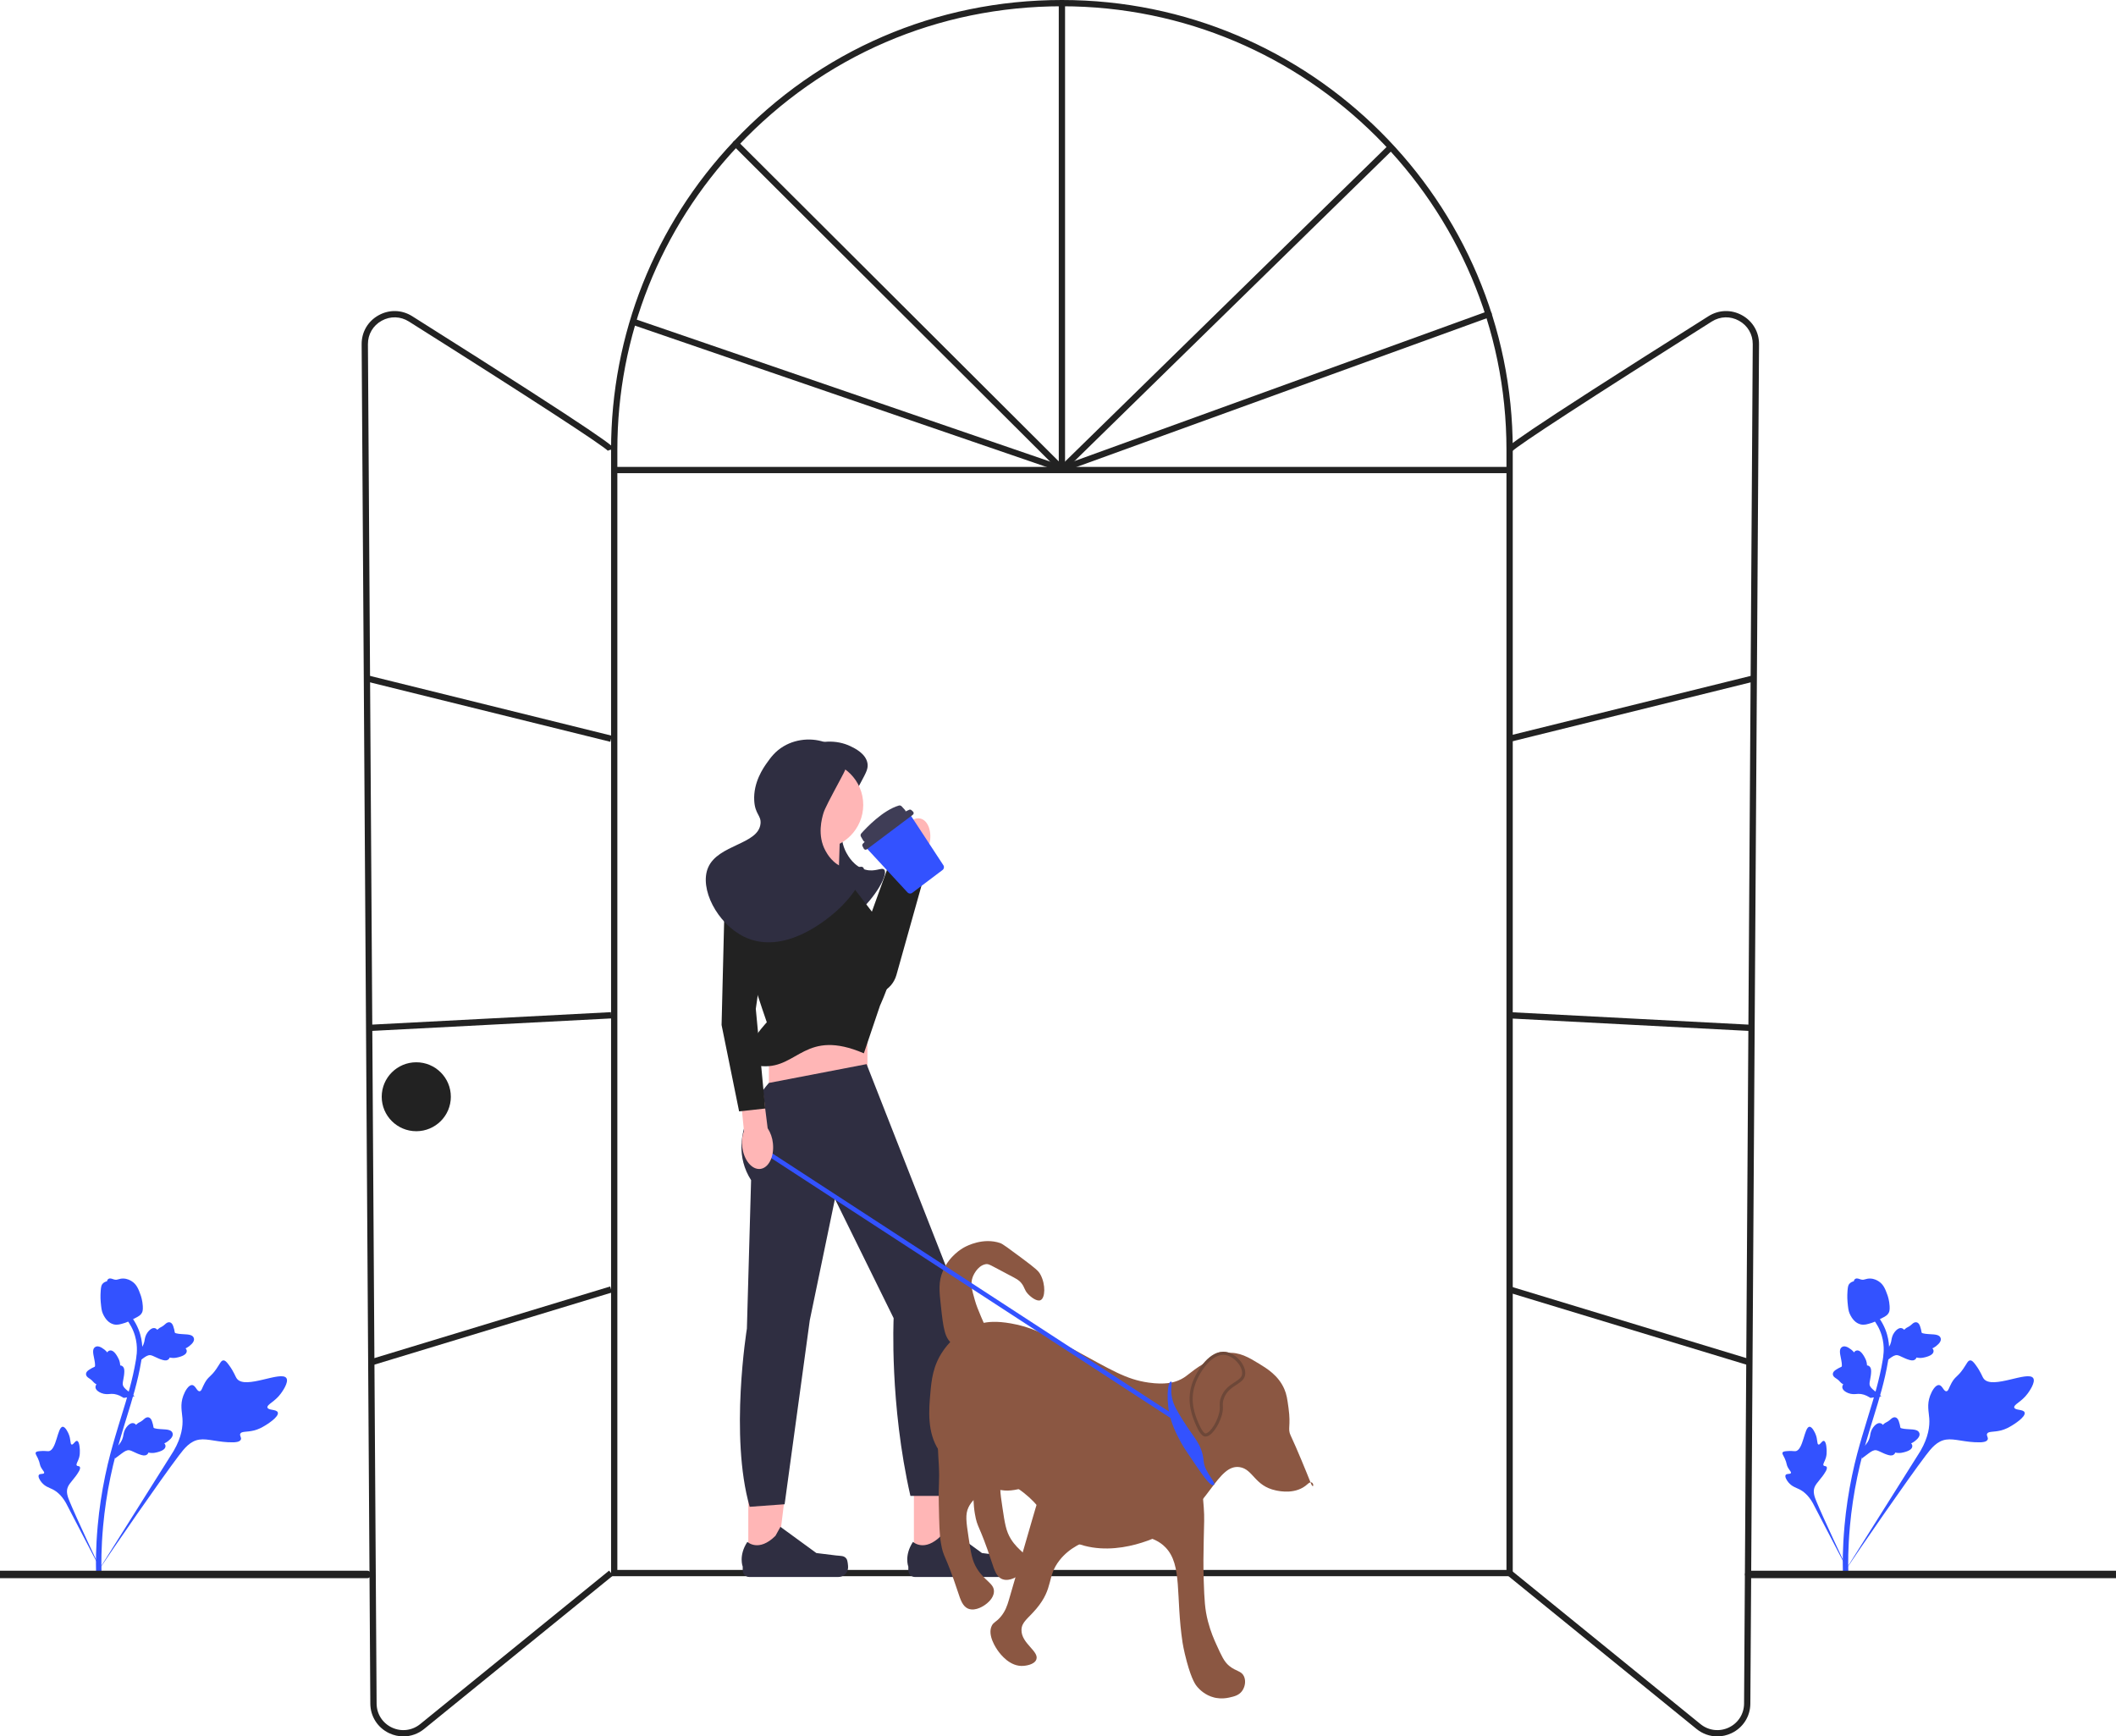 <svg width="340" height="279" viewBox="0 0 340 279" fill="none" xmlns="http://www.w3.org/2000/svg">
<g clip-path="url(#clip0_143_521)">
<path d="M325.316 226.951C325.137 226.406 323.782 226.646 323.652 226.158C323.522 225.671 324.822 225.264 325.82 223.893C326 223.646 327.133 222.088 326.698 221.433C325.874 220.191 320.142 223.284 318.765 221.549C318.463 221.168 318.339 220.514 317.44 219.297C317.082 218.813 316.852 218.579 316.578 218.586C316.188 218.596 316.049 219.082 315.437 219.962C314.52 221.281 314.189 221.115 313.584 222.197C313.135 222.999 313.082 223.512 312.759 223.542C312.301 223.585 312.112 222.586 311.552 222.547C310.981 222.507 310.41 223.495 310.127 224.266C309.595 225.714 309.924 226.82 309.997 227.923C310.076 229.121 309.89 230.875 308.585 233.127L296.271 252.694C298.916 248.705 306.422 237.828 309.447 233.838C310.32 232.686 311.258 231.529 312.702 231.312C314.092 231.102 315.784 231.788 318.145 231.749C318.421 231.744 319.188 231.721 319.375 231.315C319.529 230.98 319.146 230.688 319.286 230.373C319.473 229.95 320.314 230.132 321.46 229.851C322.269 229.653 322.818 229.326 323.29 229.044C323.433 228.959 325.554 227.678 325.316 226.951Z" fill="#3352FF"/>
<path d="M293.065 231.52C292.745 231.45 292.472 232.183 292.194 232.105C291.917 232.029 292.092 231.274 291.705 230.391C291.636 230.231 291.196 229.227 290.748 229.251C289.899 229.296 289.767 232.994 288.516 233.167C288.242 233.205 287.884 233.077 287.026 233.167C286.684 233.202 286.503 233.247 286.427 233.384C286.32 233.577 286.518 233.785 286.775 234.339C287.159 235.168 286.982 235.283 287.34 235.891C287.606 236.342 287.843 236.516 287.764 236.683C287.653 236.919 287.107 236.724 286.926 236.986C286.742 237.255 287.063 237.819 287.361 238.18C287.92 238.858 288.559 239.016 289.123 239.299C289.736 239.606 290.545 240.203 291.276 241.492L297.352 253.165C296.152 250.719 292.966 243.906 291.875 241.275C291.56 240.515 291.262 239.722 291.571 238.952C291.869 238.211 292.695 237.581 293.357 236.414C293.434 236.278 293.644 235.895 293.498 235.687C293.378 235.515 293.124 235.618 293.009 235.459C292.855 235.245 293.187 234.886 293.379 234.244C293.515 233.791 293.512 233.427 293.51 233.115C293.51 233.021 293.491 231.613 293.065 231.52Z" fill="#3352FF"/>
<path d="M299.126 234.368L299.317 232.609L299.435 232.499C299.977 231.988 300.316 231.447 300.443 230.89C300.463 230.801 300.479 230.712 300.495 230.62C300.558 230.259 300.637 229.809 300.985 229.342C301.18 229.082 301.696 228.494 302.229 228.7C302.372 228.753 302.469 228.846 302.537 228.945C302.554 228.928 302.571 228.911 302.589 228.892C302.819 228.669 302.98 228.588 303.135 228.509C303.254 228.449 303.377 228.386 303.585 228.22C303.676 228.148 303.749 228.082 303.811 228.027C303.998 227.861 304.236 227.666 304.564 227.743C304.91 227.838 305.029 228.168 305.108 228.386C305.249 228.776 305.293 229.044 305.321 229.222C305.332 229.286 305.344 229.36 305.353 229.383C305.429 229.574 306.382 229.624 306.74 229.644C307.546 229.688 308.244 229.726 308.411 230.276C308.532 230.67 308.281 231.099 307.644 231.586C307.446 231.738 307.248 231.843 307.075 231.921C307.181 232.021 307.266 232.157 307.271 232.343C307.283 232.782 306.831 233.119 305.929 233.346C305.705 233.403 305.403 233.479 305.008 233.46C304.823 233.45 304.66 233.422 304.521 233.395C304.5 233.474 304.462 233.556 304.394 233.634C304.193 233.863 303.869 233.922 303.428 233.793C302.942 233.657 302.558 233.474 302.22 233.312C301.924 233.172 301.668 233.051 301.454 233.019C301.056 232.963 300.685 233.208 300.24 233.535L299.126 234.368Z" fill="#3352FF"/>
<path d="M302.305 224.351L300.551 224.613L300.414 224.528C299.781 224.135 299.17 223.945 298.598 223.963C298.507 223.966 298.416 223.974 298.323 223.982C297.957 224.012 297.501 224.05 296.959 223.832C296.658 223.71 295.957 223.361 296.021 222.796C296.036 222.644 296.102 222.527 296.18 222.437C296.16 222.425 296.139 222.412 296.116 222.399C295.842 222.234 295.722 222.099 295.606 221.97C295.517 221.87 295.426 221.768 295.212 221.609C295.118 221.539 295.036 221.486 294.967 221.44C294.759 221.302 294.509 221.121 294.501 220.786C294.505 220.427 294.795 220.229 294.986 220.097C295.329 219.863 295.577 219.753 295.743 219.68C295.803 219.653 295.871 219.623 295.891 219.609C296.057 219.487 295.863 218.555 295.793 218.204C295.63 217.415 295.49 216.733 295.981 216.431C296.333 216.215 296.813 216.348 297.447 216.839C297.644 216.992 297.796 217.157 297.915 217.303C297.986 217.175 298.096 217.059 298.275 217.007C298.698 216.885 299.139 217.235 299.588 218.048C299.701 218.249 299.85 218.521 299.932 218.907C299.97 219.088 299.984 219.253 299.994 219.393C300.075 219.393 300.164 219.409 300.257 219.455C300.531 219.591 300.669 219.889 300.656 220.347C300.648 220.85 300.567 221.267 300.497 221.635C300.435 221.956 300.383 222.233 300.406 222.448C300.453 222.846 300.785 223.142 301.214 223.488L302.305 224.351Z" fill="#3352FF"/>
<path d="M302.541 219.097L302.732 217.339L302.849 217.228C303.391 216.717 303.73 216.176 303.858 215.619C303.878 215.531 303.893 215.441 303.909 215.35C303.973 214.988 304.052 214.539 304.4 214.072C304.595 213.812 305.111 213.224 305.643 213.429C305.787 213.483 305.884 213.576 305.951 213.674C305.968 213.657 305.986 213.64 306.004 213.622C306.234 213.399 306.395 213.317 306.55 213.239C306.669 213.178 306.792 213.116 307 212.95C307.091 212.877 307.164 212.812 307.226 212.757C307.412 212.59 307.651 212.396 307.978 212.473C308.325 212.567 308.444 212.897 308.523 213.116C308.664 213.505 308.707 213.773 308.736 213.951C308.746 214.016 308.758 214.089 308.767 214.113C308.843 214.304 309.796 214.353 310.155 214.374C310.961 214.417 311.658 214.455 311.826 215.005C311.946 215.399 311.696 215.829 311.059 216.316C310.861 216.468 310.663 216.572 310.49 216.65C310.596 216.75 310.681 216.887 310.686 217.072C310.698 217.511 310.246 217.848 309.344 218.076C309.119 218.133 308.818 218.208 308.423 218.189C308.237 218.18 308.074 218.152 307.936 218.125C307.915 218.204 307.877 218.286 307.809 218.364C307.608 218.593 307.283 218.651 306.843 218.522C306.357 218.387 305.973 218.203 305.634 218.042C305.338 217.901 305.083 217.781 304.869 217.748C304.471 217.693 304.099 217.938 303.655 218.264L302.541 219.097Z" fill="#3352FF"/>
<path d="M296.854 252.794L296.544 252.488L296.113 252.443C296.115 252.402 296.112 252.308 296.109 252.16C296.092 251.351 296.041 248.889 296.384 245.106C296.624 242.465 297.025 239.784 297.576 237.137C298.128 234.485 298.701 232.512 299.161 230.927C299.509 229.731 299.859 228.596 300.201 227.491C301.114 224.539 301.976 221.75 302.51 218.57C302.63 217.86 302.878 216.381 302.37 214.637C302.075 213.625 301.571 212.673 300.869 211.807L301.548 211.261C302.322 212.217 302.88 213.272 303.207 214.395C303.77 216.33 303.5 217.94 303.37 218.714C302.827 221.951 301.956 224.766 301.034 227.747C300.694 228.848 300.344 229.977 299.998 231.168C299.543 232.739 298.975 234.695 298.43 237.313C297.885 239.928 297.489 242.576 297.252 245.184C296.913 248.919 296.964 251.345 296.98 252.142C296.989 252.567 296.991 252.656 296.854 252.794Z" fill="#3352FF"/>
<path d="M299.008 212.808C298.973 212.8 298.938 212.792 298.903 212.781C298.187 212.581 297.613 211.999 297.196 211.053C297.001 210.607 296.955 210.139 296.863 209.204C296.849 209.06 296.785 208.331 296.863 207.365C296.914 206.734 296.982 206.48 297.155 206.281C297.346 206.059 297.604 205.932 297.876 205.868C297.883 205.785 297.911 205.703 297.965 205.626C298.189 205.304 298.564 205.436 298.768 205.505C298.87 205.542 298.998 205.588 299.142 205.612C299.368 205.651 299.503 205.612 299.707 205.553C299.902 205.496 300.145 205.426 300.481 205.432C301.143 205.441 301.633 205.738 301.795 205.836C302.647 206.346 302.941 207.16 303.281 208.103C303.348 208.292 303.573 208.975 303.625 209.855C303.663 210.489 303.579 210.749 303.484 210.935C303.289 211.316 302.99 211.493 302.248 211.866C301.472 212.256 301.083 212.451 300.764 212.552C300.022 212.784 299.556 212.93 299.008 212.808Z" fill="#3352FF"/>
<path d="M44.637 226.951C44.458 226.406 43.103 226.646 42.973 226.158C42.843 225.671 44.144 225.264 45.141 223.893C45.321 223.646 46.454 222.088 46.019 221.433C45.195 220.191 39.463 223.284 38.087 221.549C37.785 221.168 37.66 220.514 36.761 219.297C36.403 218.813 36.173 218.579 35.899 218.586C35.51 218.596 35.37 219.082 34.758 219.962C33.841 221.281 33.51 221.115 32.905 222.197C32.457 222.999 32.404 223.512 32.08 223.542C31.622 223.585 31.433 222.586 30.873 222.547C30.302 222.507 29.731 223.495 29.448 224.266C28.916 225.714 29.245 226.82 29.318 227.923C29.398 229.121 29.212 230.875 27.906 233.127L15.593 252.694C18.237 248.705 25.744 237.828 28.768 233.838C29.641 232.686 30.579 231.529 32.023 231.312C33.414 231.102 35.105 231.788 37.466 231.749C37.742 231.744 38.51 231.721 38.696 231.315C38.851 230.98 38.467 230.688 38.607 230.373C38.794 229.95 39.635 230.132 40.782 229.851C41.59 229.653 42.139 229.326 42.611 229.044C42.754 228.959 44.875 227.678 44.637 226.951Z" fill="#3352FF"/>
<path d="M12.386 231.52C12.066 231.45 11.793 232.183 11.515 232.105C11.239 232.029 11.413 231.274 11.026 230.391C10.957 230.231 10.517 229.227 10.069 229.251C9.221 229.296 9.088 232.994 7.837 233.167C7.563 233.205 7.205 233.077 6.347 233.167C6.005 233.202 5.824 233.247 5.748 233.384C5.641 233.577 5.84 233.785 6.096 234.339C6.481 235.168 6.304 235.283 6.661 235.891C6.927 236.342 7.164 236.516 7.085 236.683C6.974 236.919 6.428 236.724 6.247 236.986C6.063 237.255 6.384 237.819 6.682 238.18C7.241 238.858 7.88 239.016 8.444 239.299C9.057 239.606 9.866 240.203 10.598 241.492L16.674 253.165C15.474 250.719 12.287 243.906 11.196 241.275C10.881 240.515 10.583 239.722 10.892 238.952C11.19 238.211 12.016 237.581 12.678 236.414C12.755 236.278 12.965 235.895 12.819 235.687C12.699 235.515 12.445 235.618 12.33 235.459C12.176 235.245 12.508 234.886 12.7 234.244C12.836 233.791 12.834 233.427 12.831 233.115C12.831 233.021 12.812 231.613 12.386 231.52Z" fill="#3352FF"/>
<path d="M18.448 234.368L18.639 232.609L18.756 232.499C19.298 231.988 19.637 231.447 19.764 230.89C19.784 230.801 19.8 230.712 19.816 230.62C19.879 230.259 19.958 229.809 20.306 229.342C20.502 229.082 21.018 228.494 21.55 228.7C21.694 228.753 21.79 228.846 21.858 228.945C21.875 228.928 21.892 228.911 21.91 228.892C22.14 228.669 22.301 228.588 22.456 228.509C22.575 228.449 22.698 228.386 22.906 228.22C22.997 228.148 23.07 228.082 23.132 228.027C23.319 227.861 23.558 227.666 23.885 227.743C24.232 227.838 24.351 228.168 24.429 228.386C24.57 228.776 24.614 229.044 24.642 229.222C24.653 229.286 24.665 229.36 24.674 229.383C24.75 229.574 25.703 229.624 26.061 229.644C26.867 229.688 27.565 229.726 27.732 230.276C27.853 230.67 27.602 231.099 26.965 231.586C26.767 231.738 26.569 231.843 26.396 231.921C26.503 232.021 26.587 232.157 26.592 232.343C26.604 232.782 26.152 233.119 25.25 233.346C25.026 233.403 24.724 233.479 24.329 233.46C24.144 233.45 23.981 233.422 23.842 233.395C23.821 233.474 23.783 233.556 23.715 233.634C23.514 233.863 23.19 233.922 22.75 233.793C22.264 233.657 21.88 233.474 21.541 233.312C21.245 233.172 20.99 233.051 20.775 233.019C20.377 232.963 20.006 233.208 19.561 233.535L18.448 234.368Z" fill="#3352FF"/>
<path d="M21.626 224.351L19.872 224.613L19.735 224.528C19.102 224.135 18.491 223.945 17.919 223.963C17.828 223.966 17.737 223.974 17.645 223.982C17.278 224.012 16.822 224.05 16.281 223.832C15.979 223.71 15.278 223.361 15.342 222.796C15.358 222.644 15.423 222.527 15.502 222.437C15.481 222.425 15.46 222.412 15.437 222.399C15.163 222.234 15.043 222.099 14.927 221.97C14.838 221.87 14.747 221.768 14.533 221.609C14.44 221.539 14.357 221.486 14.288 221.44C14.08 221.302 13.83 221.121 13.822 220.786C13.826 220.427 14.116 220.229 14.308 220.097C14.65 219.863 14.899 219.753 15.064 219.68C15.124 219.653 15.192 219.623 15.213 219.609C15.378 219.487 15.185 218.555 15.114 218.204C14.951 217.415 14.811 216.733 15.303 216.431C15.654 216.215 16.134 216.348 16.768 216.839C16.965 216.992 17.117 217.157 17.237 217.303C17.307 217.175 17.418 217.059 17.596 217.007C18.019 216.885 18.46 217.235 18.91 218.048C19.022 218.249 19.172 218.521 19.253 218.907C19.291 219.088 19.305 219.253 19.315 219.393C19.396 219.393 19.486 219.409 19.578 219.455C19.852 219.591 19.991 219.889 19.977 220.347C19.969 220.85 19.888 221.267 19.818 221.635C19.756 221.956 19.705 222.233 19.727 222.448C19.774 222.846 20.106 223.142 20.535 223.488L21.626 224.351Z" fill="#3352FF"/>
<path d="M21.863 219.097L22.053 217.339L22.171 217.228C22.713 216.717 23.052 216.176 23.179 215.619C23.199 215.531 23.215 215.441 23.231 215.35C23.294 214.988 23.373 214.539 23.721 214.072C23.916 213.812 24.433 213.224 24.965 213.429C25.108 213.483 25.205 213.576 25.273 213.674C25.29 213.657 25.307 213.64 25.326 213.622C25.555 213.399 25.716 213.317 25.871 213.239C25.99 213.178 26.113 213.116 26.321 212.95C26.412 212.877 26.485 212.812 26.547 212.757C26.734 212.59 26.973 212.396 27.3 212.473C27.647 212.567 27.765 212.897 27.844 213.116C27.985 213.505 28.029 213.773 28.057 213.951C28.068 214.016 28.08 214.089 28.089 214.113C28.165 214.304 29.118 214.353 29.476 214.374C30.282 214.417 30.98 214.455 31.147 215.005C31.268 215.399 31.017 215.829 30.38 216.316C30.182 216.468 29.984 216.572 29.811 216.65C29.917 216.75 30.002 216.887 30.007 217.072C30.019 217.511 29.567 217.848 28.665 218.076C28.441 218.133 28.139 218.208 27.744 218.189C27.559 218.18 27.396 218.152 27.257 218.125C27.236 218.204 27.198 218.286 27.13 218.364C26.929 218.593 26.605 218.651 26.165 218.522C25.678 218.387 25.294 218.203 24.956 218.042C24.66 217.901 24.404 217.781 24.19 217.748C23.792 217.693 23.421 217.938 22.976 218.264L21.863 219.097Z" fill="#3352FF"/>
<path d="M16.175 252.794L15.865 252.488L15.434 252.443C15.436 252.402 15.433 252.308 15.43 252.16C15.413 251.351 15.362 248.889 15.705 245.106C15.945 242.465 16.347 239.784 16.898 237.137C17.45 234.485 18.022 232.512 18.483 230.927C18.83 229.731 19.18 228.596 19.522 227.491C20.436 224.539 21.298 221.75 21.831 218.57C21.951 217.86 22.199 216.381 21.691 214.637C21.396 213.625 20.892 212.673 20.191 211.807L20.869 211.261C21.643 212.217 22.201 213.272 22.528 214.395C23.091 216.33 22.821 217.94 22.691 218.714C22.148 221.951 21.277 224.766 20.355 227.747C20.015 228.848 19.665 229.977 19.32 231.168C18.864 232.739 18.296 234.695 17.751 237.313C17.206 239.928 16.81 242.576 16.573 245.184C16.234 248.919 16.285 251.345 16.301 252.142C16.31 252.567 16.312 252.656 16.175 252.794Z" fill="#3352FF"/>
<path d="M18.329 212.808C18.294 212.8 18.259 212.792 18.224 212.781C17.508 212.581 16.934 211.999 16.517 211.053C16.322 210.607 16.276 210.139 16.184 209.204C16.17 209.06 16.106 208.331 16.184 207.365C16.235 206.734 16.303 206.48 16.476 206.281C16.667 206.059 16.925 205.932 17.197 205.868C17.205 205.785 17.232 205.703 17.286 205.626C17.51 205.304 17.886 205.436 18.089 205.505C18.192 205.542 18.319 205.588 18.463 205.612C18.689 205.651 18.824 205.612 19.028 205.553C19.223 205.496 19.466 205.426 19.802 205.432C20.464 205.441 20.954 205.738 21.116 205.836C21.968 206.346 22.262 207.16 22.602 208.103C22.67 208.292 22.894 208.975 22.946 209.855C22.984 210.489 22.901 210.749 22.805 210.935C22.61 211.316 22.311 211.493 21.569 211.866C20.794 212.256 20.404 212.451 20.086 212.552C19.343 212.784 18.878 212.93 18.329 212.808Z" fill="#3352FF"/>
<path d="M280.386 252.979C280.386 253.312 280.654 253.578 280.987 253.578H361.399C361.732 253.578 362 253.312 362 252.979C362 252.647 361.732 252.38 361.399 252.38H280.987C280.654 252.38 280.386 252.647 280.386 252.979Z" fill="#222222"/>
<path d="M-22 252.979C-22 253.312 -21.732 253.578 -21.399 253.578H59.013C59.346 253.578 59.614 253.312 59.614 252.979C59.614 252.647 59.346 252.38 59.013 252.38H-21.399C-21.732 252.38 -22 252.647 -22 252.979Z" fill="#222222"/>
<path d="M243.069 253.257H98.187V72.251C98.187 53.775 105.175 36.194 117.864 22.745C131.704 8.078 150.442 0 170.628 0C210.572 0 243.069 32.412 243.069 72.251V253.257ZM99.196 252.25H242.06V72.251C242.06 32.967 210.016 1.007 170.628 1.007C150.724 1.007 132.246 8.972 118.599 23.435C106.087 36.696 99.196 54.033 99.196 72.251V252.25Z" fill="#222222"/>
<path d="M170.628 75.852C170.497 75.852 170.368 75.801 170.271 75.705L117.875 23.446C117.678 23.25 117.678 22.931 117.875 22.734C118.072 22.538 118.392 22.538 118.589 22.734L170.123 74.133V0.503C170.123 0.225 170.349 0 170.628 0C170.907 0 171.133 0.225 171.133 0.503V75.349C171.133 75.552 171.01 75.736 170.821 75.814C170.759 75.84 170.693 75.852 170.628 75.852Z" fill="#222222"/>
<path d="M223.163 23.26L170.28 74.995L170.987 75.714L223.87 23.979L223.163 23.26Z" fill="#222222"/>
<path d="M242.565 75.021H98.692V76.028H242.565V75.021Z" fill="#222222"/>
<path d="M275.937 279C274.746 279 273.572 278.594 272.601 277.806L242.246 253.144L242.883 252.363L273.238 277.025C274.531 278.075 276.27 278.286 277.777 277.578C279.284 276.869 280.227 275.396 280.238 273.735L281.632 55.305C281.643 53.715 280.817 52.306 279.424 51.535C278.033 50.764 276.398 50.811 275.053 51.66C255.659 63.891 243.674 71.686 242.992 72.51C242.994 72.508 243.033 72.46 243.055 72.374L242.075 72.129C242.165 71.771 242.332 71.105 274.513 50.809C276.176 49.76 278.194 49.703 279.914 50.654C281.635 51.607 282.655 53.347 282.642 55.311L281.247 273.741C281.234 275.794 280.069 277.613 278.207 278.489C277.478 278.831 276.704 279 275.937 279Z" fill="#222222"/>
<path d="M242.712 206.708L242.417 207.672L280.945 219.373L281.24 218.41L242.712 206.708Z" fill="#222222"/>
<path d="M242.591 162.629L242.538 163.635L281.066 165.649L281.119 164.643L242.591 162.629Z" fill="#222222"/>
<path d="M281.673 108.509L242.443 118.212L242.686 119.19L281.916 109.487L281.673 108.509Z" fill="#222222"/>
<path d="M64.814 279C64.047 279 63.274 278.831 62.544 278.489C60.682 277.613 59.517 275.794 59.504 273.741L58.109 55.311C58.097 53.347 59.117 51.607 60.838 50.654C62.557 49.702 64.576 49.761 66.239 50.809C98.42 71.105 98.587 71.771 98.677 72.129L97.697 72.374C97.719 72.46 97.758 72.508 97.76 72.51C97.078 71.686 85.093 63.891 65.699 51.66C64.353 50.811 62.719 50.765 61.328 51.535C59.934 52.306 59.109 53.715 59.119 55.305L60.514 273.735C60.525 275.396 61.467 276.869 62.975 277.578C64.483 278.287 66.221 278.074 67.513 277.025L97.868 252.363L98.505 253.144L68.15 277.806C67.18 278.594 66.005 279 64.814 279Z" fill="#222222"/>
<path d="M98.039 206.707L59.512 218.411L59.806 219.375L98.334 207.67L98.039 206.707Z" fill="#222222"/>
<path d="M98.16 162.631L59.632 164.641L59.685 165.647L98.213 163.637L98.16 162.631Z" fill="#222222"/>
<path d="M59.079 108.509L58.836 109.486L98.065 119.19L98.308 118.213L59.079 108.509Z" fill="#222222"/>
<path d="M66.888 181.761C69.955 181.761 72.441 179.282 72.441 176.223C72.441 173.164 69.955 170.684 66.888 170.684C63.821 170.684 61.335 173.164 61.335 176.223C61.335 179.282 63.821 181.761 66.888 181.761Z" fill="#222222"/>
<path d="M123.548 182.066H139.38V161.908H123.548V182.066Z" fill="#FFB6B6"/>
<path d="M138.369 125.625C139.171 124.122 139.547 123.468 139.38 122.601C139.086 121.079 137.381 120.251 136.685 119.914C134.45 118.829 131.553 118.894 129.274 120.25C127.905 121.064 127.174 122.097 126.58 122.937C126.047 123.69 124.39 126.032 124.559 128.984C124.685 131.201 125.702 131.339 125.569 132.68C125.236 136.047 118.749 135.999 117.148 139.735C115.704 143.104 118.598 148.702 122.874 150.822C129.385 154.049 136.433 147.893 137.695 146.79C140.736 144.134 142.747 140.479 142.074 139.735C141.68 139.3 140.643 140.169 139.043 139.735C137.218 139.24 136.25 137.482 136.011 137.047C134.63 134.538 135.44 131.793 135.674 131C135.892 130.263 136.718 128.717 138.369 125.625Z" fill="#2F2E41"/>
<path d="M146.847 250.627L151.464 250.626L153.66 232.867L146.847 232.867L146.847 250.627Z" fill="#FFB6B6"/>
<path d="M162.664 250.522C162.807 250.764 162.883 251.543 162.883 251.824C162.883 252.687 162.182 253.386 161.316 253.386H147.02C146.43 253.386 145.951 252.909 145.951 252.32V251.727C145.951 251.727 145.244 249.943 146.7 247.743C146.7 247.743 148.51 249.465 151.214 246.768L152.011 245.328L157.783 249.538L160.983 249.931C161.683 250.017 162.304 249.917 162.664 250.522Z" fill="#2F2E41"/>
<path d="M120.237 250.627L124.853 250.626L127.049 232.867L120.236 232.867L120.237 250.627Z" fill="#FFB6B6"/>
<path d="M136.053 250.522C136.197 250.764 136.273 251.543 136.273 251.824C136.273 252.687 135.571 253.386 134.706 253.386H120.41C119.819 253.386 119.341 252.909 119.341 252.32V251.727C119.341 251.727 118.633 249.943 120.089 247.743C120.089 247.743 121.899 249.465 124.603 246.768L125.401 245.328L131.173 249.538L134.372 249.931C135.072 250.017 135.693 249.917 136.053 250.522Z" fill="#2F2E41"/>
<path d="M135.001 133.016L134.664 143.431L122.537 145.11L128.769 130.971L135.001 133.016Z" fill="#FFB6B6"/>
<path d="M131.632 136.376C135.539 136.376 138.706 133.217 138.706 129.32C138.706 125.424 135.539 122.265 131.632 122.265C127.725 122.265 124.558 125.424 124.558 129.32C124.558 133.217 127.725 136.376 131.632 136.376Z" fill="#FFB6B6"/>
<path d="M123.548 174.003C123.548 174.003 115.969 182.234 120.685 189.625L120.011 213.478C120.011 213.478 117.205 230.757 120.461 242.107L126.074 241.699L130.116 212.134L134.158 192.649L143.59 211.798C143.59 211.798 142.916 225.573 146.285 240.355H153.695L153.022 206.087L139.243 170.983L123.548 174.003Z" fill="#2F2E41"/>
<path d="M134.664 139.399L134.156 139.215L127.253 136.711C127.253 136.711 118.495 143.431 118.495 147.126C118.495 150.822 123.211 164.26 123.211 164.26C123.211 164.26 116.811 170.979 122.537 171.315C128.264 171.651 129.376 165.212 138.807 169.244L141.401 161.572C141.401 161.572 145.443 152.837 143.422 150.822L134.664 139.399Z" fill="#222222"/>
<path d="M144.844 134.58C145.262 132.623 146.614 131.253 147.862 131.519C149.11 131.785 149.782 133.586 149.363 135.543C149.207 136.327 148.864 137.062 148.364 137.687L146.486 145.953L143.211 145.204L144.878 136.944C144.678 136.17 144.666 135.359 144.844 134.58Z" fill="#FFB6B6"/>
<path d="M122.759 143.158L137.864 152.651L143.328 137.538L148.987 139.023L144.04 156.651C143.332 159.174 140.573 160.514 138.145 159.514L117.409 150.969L122.759 143.158Z" fill="#222222"/>
<path d="M145.823 143.395L139.229 136.263C139.122 136.147 139.069 135.991 139.082 135.834C139.096 135.677 139.175 135.532 139.301 135.436L145.438 130.751C145.562 130.656 145.721 130.617 145.875 130.643C146.029 130.67 146.166 130.759 146.251 130.89L151.586 139.029C151.748 139.276 151.69 139.607 151.455 139.785L146.577 143.462C146.527 143.499 146.473 143.527 146.418 143.546C146.212 143.616 145.978 143.563 145.823 143.395Z" fill="#3352FF"/>
<path d="M138.641 135.571C138.716 135.492 138.816 135.387 138.938 135.263C138.846 135.228 138.765 135.163 138.711 135.071L138.339 134.432C138.242 134.266 138.263 134.057 138.39 133.914C139.15 133.058 141.835 130.198 144.425 129.434C144.588 129.386 144.763 129.437 144.877 129.562L145.402 130.133C145.467 130.203 145.504 130.289 145.516 130.376C145.706 130.284 145.899 130.195 146.093 130.111C146.215 130.058 146.357 130.084 146.454 130.173L146.7 130.398C146.856 130.54 146.843 130.789 146.675 130.916L139.292 136.464C139.124 136.591 138.883 136.535 138.787 136.348L138.587 135.955C138.522 135.828 138.544 135.675 138.641 135.571Z" fill="#3F3D56"/>
<path d="M193.419 219.096C191.021 220.538 190.785 221.219 189.332 221.814C188.597 222.115 187.221 222.529 184.565 222.153C180.905 221.636 178.649 220.162 172.305 216.719C167.781 214.263 165.569 213.189 162.43 212.643C160.077 212.234 158.71 212.383 157.662 212.643C154.006 213.551 152.01 216.363 151.533 217.059C149.88 219.461 149.671 221.808 149.489 223.851C149.26 226.425 148.929 230.145 150.851 233.022C153.261 236.627 156.617 235.029 162.43 238.456C168.855 242.244 167.78 245.979 172.987 247.966C179.649 250.509 186.901 246.49 187.289 246.268C194.187 242.323 195.598 235.163 199.208 235.739C201.365 236.083 201.58 238.754 204.997 239.475C205.637 239.61 208.268 240.166 210.105 238.456C211.234 237.406 211.199 239.757 210.616 238.286C209.868 236.398 208.358 232.712 207.381 230.644C206.859 229.54 207.447 229.199 207.041 226.229C206.842 224.778 206.741 224.046 206.359 223.172C205.413 221.007 203.575 219.889 202.273 219.096C200.689 218.133 199.131 217.185 197.165 217.398C196.039 217.52 195.166 218.046 193.419 219.096Z" fill="#8B5742"/>
<path d="M151.873 227.248C151.269 227.742 151.125 228.742 150.851 230.644C150.598 232.404 150.752 233.484 150.851 235.399C151 238.275 150.766 238.007 150.851 241.853C150.922 245.017 150.957 246.599 151.192 247.966C151.614 250.425 151.838 249.48 153.916 255.778C154.338 257.056 154.674 258.141 155.619 258.495C156.803 258.94 158.168 257.947 158.343 257.816C158.63 257.602 159.642 256.845 159.705 255.778C159.786 254.424 158.249 254.08 156.981 252.042C156.19 250.769 155.999 249.495 155.619 246.947C155.257 244.524 155.076 243.313 155.619 242.192C156.609 240.148 158.875 239.514 159.024 239.475C160.38 239.118 160.819 239.624 162.43 239.475C163.937 239.336 166.42 238.629 166.857 237.437C168.055 234.172 154.759 224.89 151.873 227.248Z" fill="#8B5742"/>
<path d="M157.322 222.493C156.718 222.986 156.574 223.987 156.3 225.889C156.047 227.649 156.201 228.729 156.3 230.644C156.449 233.519 156.214 233.252 156.3 237.098C156.371 240.262 156.406 241.844 156.641 243.211C157.062 245.67 157.287 244.725 159.365 251.023C159.786 252.301 160.122 253.386 161.068 253.74C162.252 254.185 163.617 253.192 163.792 253.061C164.079 252.846 165.091 252.09 165.154 251.023C165.235 249.669 163.697 249.325 162.43 247.287C161.638 246.014 161.448 244.74 161.068 242.192C160.706 239.769 160.525 238.558 161.068 237.437C162.058 235.393 164.324 234.759 164.473 234.72C165.829 234.363 166.267 234.869 167.878 234.72C169.386 234.581 171.868 233.874 172.305 232.682C173.504 229.417 160.207 220.135 157.322 222.493Z" fill="#8B5742"/>
<path d="M167.538 239.136C167.155 239.719 166.715 241.223 165.835 244.23C165.443 245.571 162.903 254.396 162.089 257.137C161.855 257.925 161.552 258.908 160.727 259.854C160.033 260.65 159.662 260.625 159.365 261.213C158.593 262.741 160.1 264.897 160.387 265.288C160.72 265.744 162.269 267.861 164.473 267.666C164.703 267.645 166.193 267.513 166.516 266.647C167.013 265.319 164.095 264.072 164.133 261.892C164.155 260.604 165.189 260.071 166.516 258.495C169.363 255.116 168.149 253.36 170.262 250.684C173.423 246.68 179.298 246.607 180.138 246.608C182.313 246.611 185.34 246.615 187.289 248.646C190.006 251.476 188.883 256.428 190.014 263.93C190.014 263.93 190.197 265.146 190.695 266.987C191.516 270.024 192.172 270.808 192.397 271.062C192.704 271.408 193.601 272.39 195.122 272.761C195.331 272.812 196.3 273.033 197.505 272.761C198.306 272.58 199.035 272.415 199.549 271.742C200.041 271.096 200.228 270.122 199.889 269.364C199.479 268.447 198.635 268.596 197.505 267.666C196.708 267.009 196.293 266.096 195.462 264.269C195.094 263.461 194.543 262.235 194.1 260.533C193.587 258.564 193.524 257.043 193.419 254.08C193.331 251.584 193.373 249.509 193.419 247.287C193.472 244.7 193.545 243.855 193.419 242.192C193.287 240.448 193.158 238.75 192.738 237.777C190.476 232.542 172.53 231.542 167.538 239.136Z" fill="#8B5742"/>
<path d="M153.235 216.04C151.78 215.237 151.572 213.358 151.192 209.926C150.915 207.426 150.751 205.937 151.533 204.152C152.588 201.742 154.569 200.618 154.938 200.416C155.341 200.195 157.986 198.796 160.727 199.737C161.11 199.868 162.122 200.618 164.133 202.114C166.531 203.899 166.883 204.239 167.197 204.831C168.038 206.415 167.949 208.555 167.197 208.907C166.627 209.174 165.64 208.425 165.154 207.888C164.573 207.247 164.66 206.858 164.133 206.19C163.714 205.66 163.32 205.476 162.089 204.831C159.04 203.235 158.886 203.024 158.343 203.133C156.992 203.406 156.348 205.044 156.3 205.171C155.888 206.263 156.171 207.256 156.641 208.907C156.889 209.781 157.172 210.455 157.662 211.624C158.55 213.742 158.784 213.9 158.684 214.341C158.356 215.788 155.158 217.1 153.235 216.04Z" fill="#8B5742"/>
<path d="M188.141 221.983C187.578 222.076 187.304 225.287 188.141 228.097C188.712 230.019 189.866 231.964 190.072 232.307C190.234 232.578 190.39 232.824 190.865 233.531C193.188 236.99 194.361 238.718 194.951 238.626C195.738 238.503 193.584 236.647 193.419 234.872C193.112 231.571 191.626 231.163 188.992 226.38C187.567 223.792 188.58 221.911 188.141 221.983Z" fill="#3352FF"/>
<path d="M200.059 220.964C200.344 219.519 198.725 217.512 196.995 217.228C194.471 216.814 192.28 220.158 191.546 222.323C190.537 225.3 191.67 227.858 192.227 229.116C192.926 230.693 193.448 230.797 193.589 230.814C194.619 230.943 195.841 229.061 196.313 227.418C196.729 225.972 196.26 225.774 196.654 224.701C197.465 222.49 199.756 222.507 200.059 220.964Z" fill="#8B5742"/>
<path d="M193.62 230.566L193.62 230.566C193.619 230.566 193.619 230.566 193.618 230.566C193.592 230.563 193.478 230.549 193.29 230.369C193.087 230.175 192.798 229.787 192.456 229.015C191.899 227.758 190.807 225.281 191.783 222.403L191.547 222.323L191.783 222.403C192.14 221.349 192.855 220.003 193.784 218.977C194.72 217.943 195.819 217.289 196.954 217.475C197.744 217.605 198.531 218.135 199.089 218.819C199.651 219.508 199.936 220.297 199.814 220.916C199.751 221.236 199.586 221.48 199.343 221.704C199.12 221.911 198.845 222.09 198.529 222.295C198.49 222.32 198.45 222.346 198.41 222.372C197.692 222.841 196.855 223.428 196.419 224.614L196.419 224.614C196.209 225.187 196.225 225.543 196.241 225.909C196.242 225.916 196.242 225.923 196.242 225.931C196.258 226.28 196.271 226.661 196.073 227.349L196.313 227.418L196.073 227.349C195.844 228.144 195.434 228.997 194.96 229.631C194.723 229.947 194.478 230.199 194.241 230.363C194.003 230.527 193.795 230.588 193.62 230.566Z" stroke="#583D32" stroke-opacity="0.59" stroke-width="0.5"/>
<path d="M188.642 228.21L121.068 184.226L122.064 184L189.638 227.984L188.642 228.21Z" fill="#3352FF"/>
<path d="M124.19 183.677C124.431 185.812 123.523 187.667 122.16 187.82C120.798 187.973 119.498 186.367 119.257 184.231C119.148 183.379 119.246 182.514 119.542 181.708L118.633 172.649L122.225 172.3L123.347 181.28C123.816 182.001 124.105 182.823 124.19 183.677Z" fill="#FFB6B6"/>
<path d="M122.447 140.713L116.4 146.224L115.943 164.69L118.761 178.573L122.954 178.113L121.442 162.1L123.968 144.411L122.447 140.713Z" fill="#222222"/>
<path d="M135.001 125.289C135.803 123.786 136.178 123.132 136.011 122.265C135.718 120.743 134.012 119.915 133.316 119.578C131.082 118.493 128.185 118.558 125.906 119.914C124.537 120.728 123.806 121.761 123.211 122.601C122.678 123.354 121.022 125.696 121.19 128.648C121.316 130.865 122.333 131.003 122.201 132.344C121.868 135.711 115.381 135.663 113.78 139.399C112.336 142.769 115.229 148.366 119.506 150.486C126.017 153.713 133.065 147.557 134.327 146.454C137.368 143.798 139.379 140.143 138.706 139.399C138.312 138.964 137.275 139.833 135.674 139.399C133.85 138.904 132.882 137.146 132.643 136.711C131.262 134.203 132.072 131.457 132.306 130.664C132.523 129.927 133.349 128.381 135.001 125.289Z" fill="#2F2E41"/>
<path d="M170.628 75.852C170.573 75.852 170.517 75.843 170.464 75.825L102.061 52.336C101.797 52.245 101.657 51.959 101.748 51.696C101.839 51.433 102.125 51.293 102.39 51.384L170.623 74.815L239.022 50.013C239.284 49.919 239.574 50.053 239.669 50.314C239.764 50.576 239.629 50.864 239.367 50.96L170.801 75.822C170.745 75.842 170.687 75.852 170.628 75.852Z" fill="#222222"/>
</g>
<defs>
<clipPath id="clip0_143_521">
<rect width="384" height="279" fill="white" transform="translate(-22)"/>
</clipPath>
</defs>
</svg>
